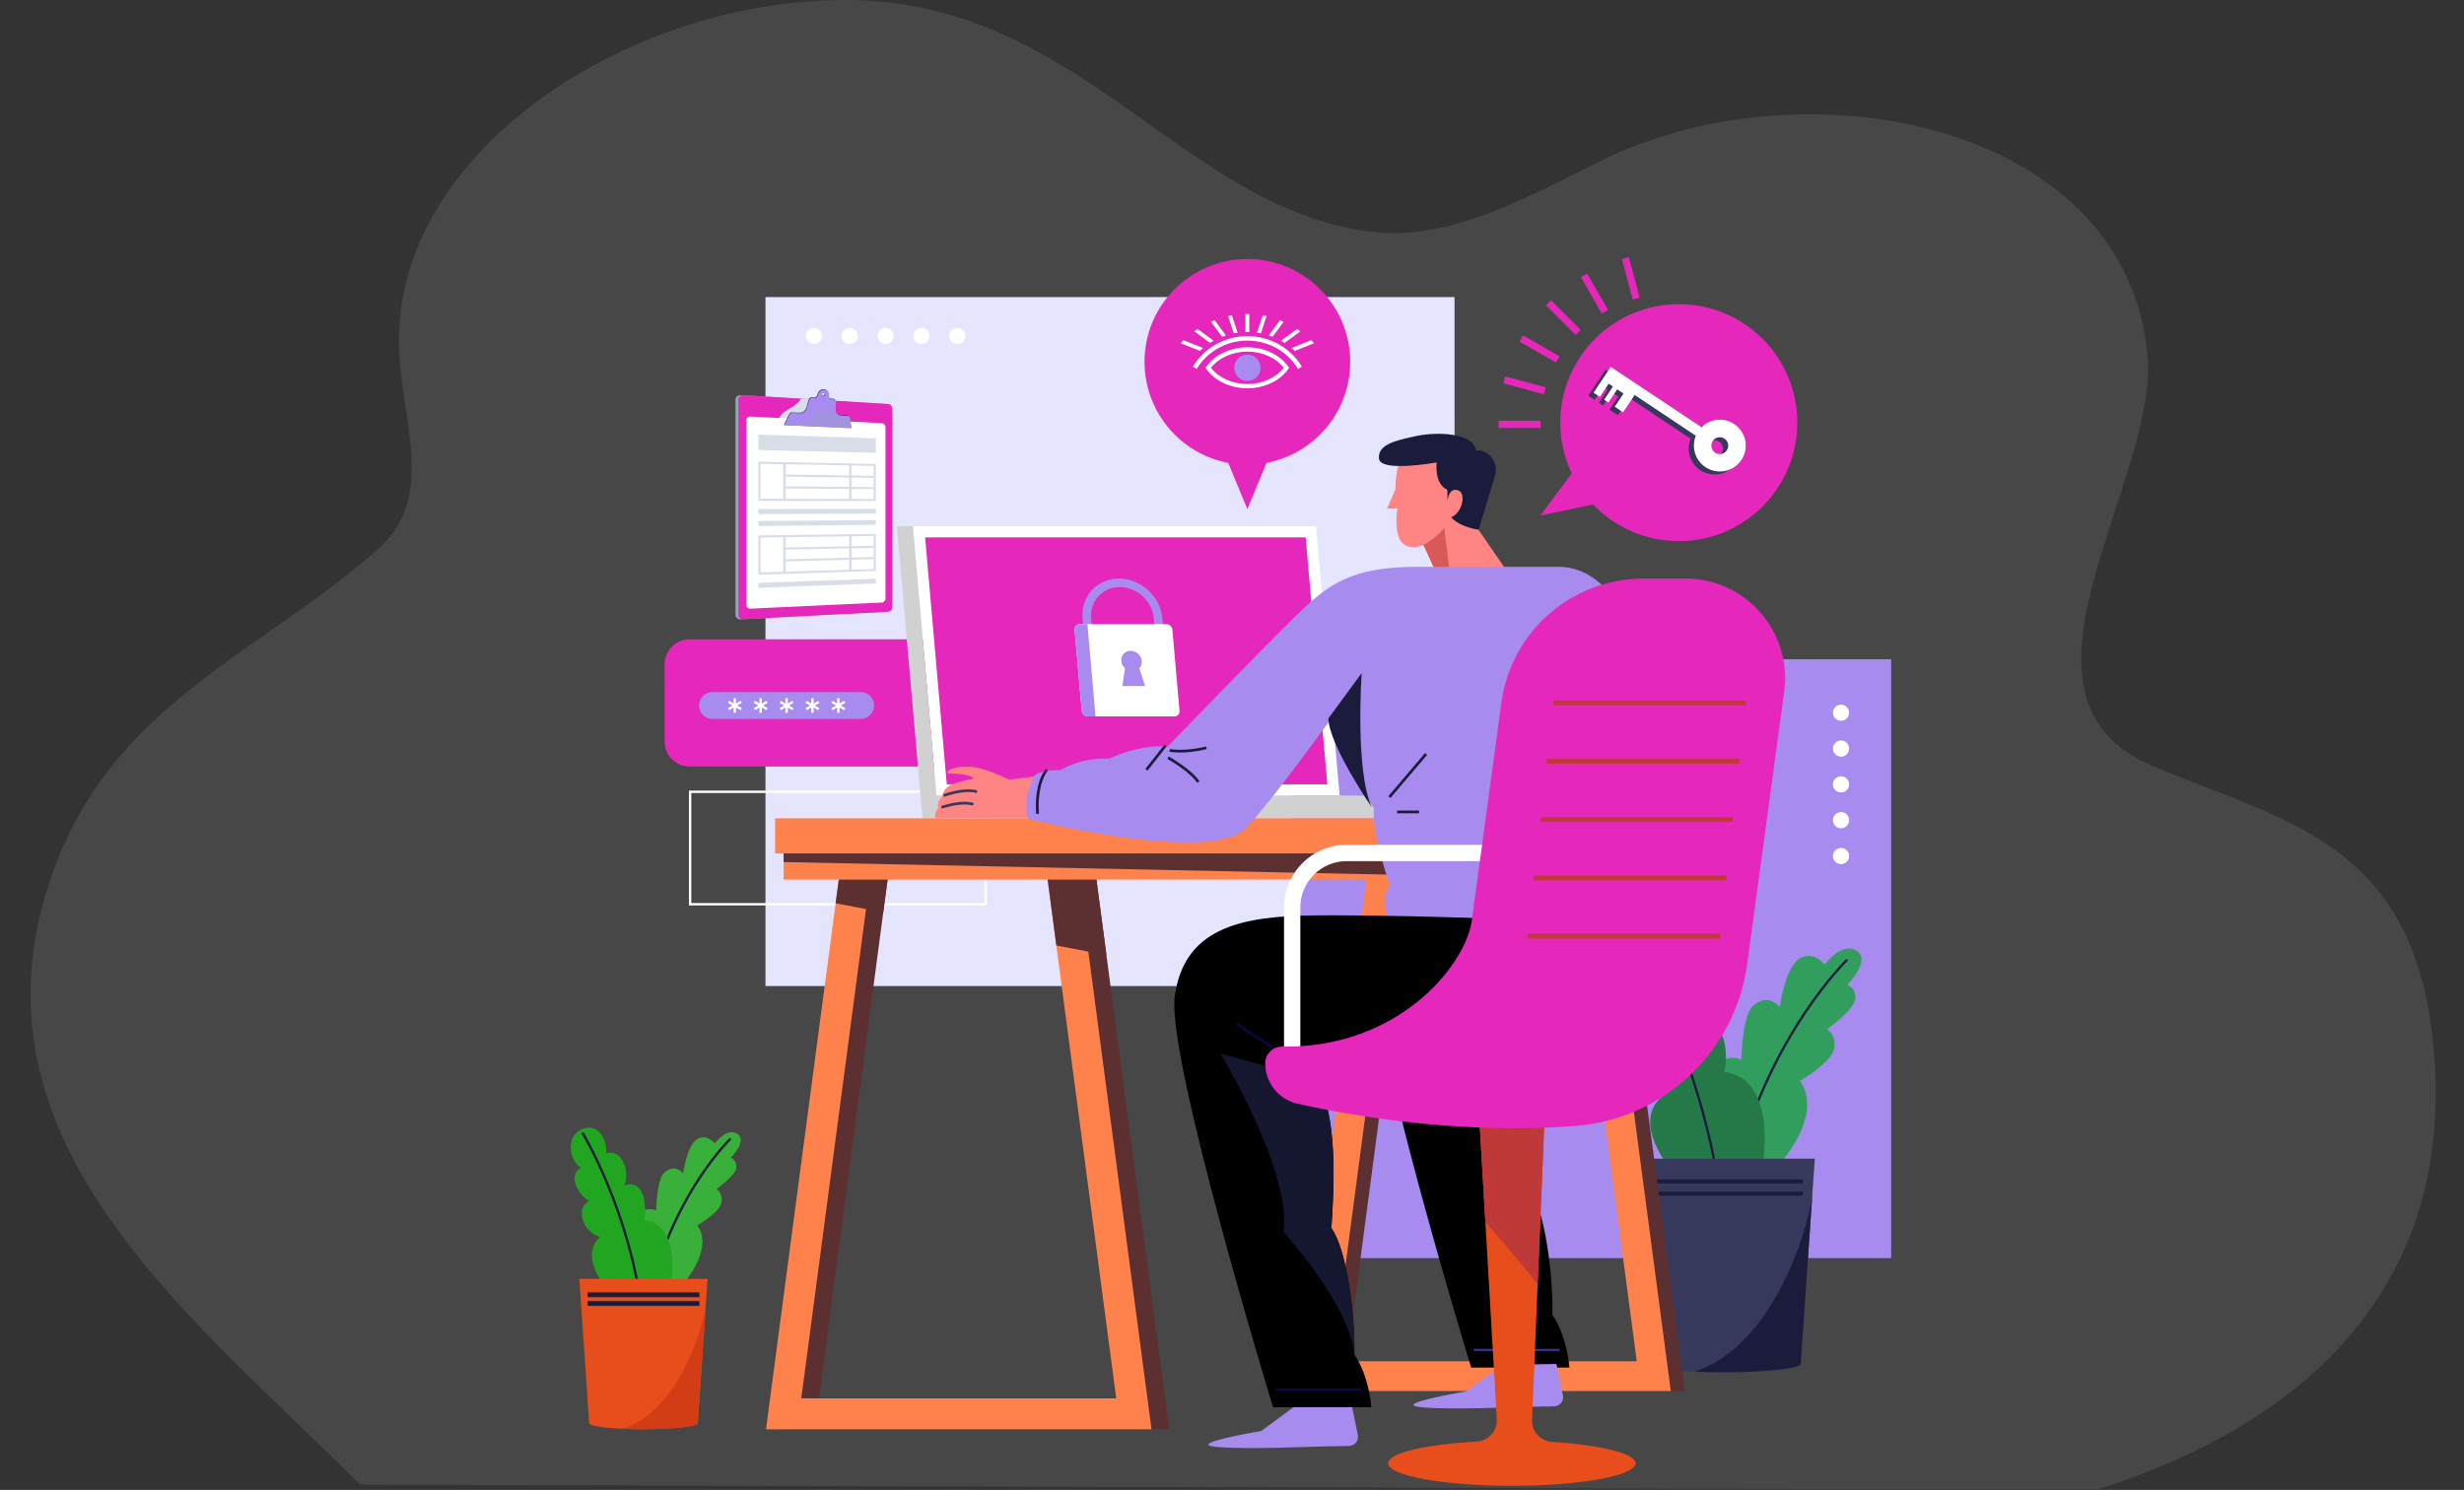 <svg width="544" height="329" viewBox="0 0 544 329" fill="none" xmlns="http://www.w3.org/2000/svg">
<rect x="0" y="0" width="544" height="329" fill="#333333" stroke="none"/>
<g clip-path="url(#clip0_1882_6368)">
<path opacity="0.2" d="M79.53 327.839C42.23 290.535 -8.752 252.012 11.237 193.818C24.39 155.541 56.623 144.88 83.428 121.276C96.651 109.631 88.335 92.676 88.085 75.848C87.526 32.751 139.878 -0.688 188.011 0.011C240.143 0.768 262.711 48.91 306.447 51.497C323.618 51.743 339 42.478 354.191 35.131C399.207 13.337 470.648 27.234 474.256 79.93C475.186 108.392 439.925 154.174 475.256 169.143C503.411 181.072 531.855 185.469 536.933 228.133C543.579 283.976 508.458 314.621 462.713 329L79.53 327.839Z" fill="#999999"/>
<path d="M321.131 65.6H169V217.731H321.131V65.6Z" fill="#E5E5FF"/>
<path d="M217.601 174.84H152.363V199.666H217.601V174.84Z" stroke="white" stroke-width="0.526" stroke-miterlimit="10"/>
<path d="M417.533 145.57H285.293V277.81H417.533V145.57Z" fill="#A78BEF"/>
<path d="M210.466 169.26H152.258C149.202 169.26 146.73 166.789 146.73 163.733V146.688C146.73 143.632 149.202 141.16 152.258 141.16H210.466C213.523 141.16 215.994 143.632 215.994 146.688V163.733C215.994 166.781 213.514 169.26 210.466 169.26Z" fill="#E527BB"/>
<path d="M190.025 158.756H157.297C155.655 158.756 154.328 157.428 154.328 155.787C154.328 154.145 155.655 152.818 157.297 152.818H190.025C191.667 152.818 192.994 154.145 192.994 155.787C192.994 157.428 191.658 158.756 190.025 158.756Z" fill="#A78BEF"/>
<path d="M163.759 155.202L163.497 154.748L162.484 155.333V154.171H161.969V155.333L160.956 154.748L160.703 155.202L161.707 155.787L160.703 156.363L160.956 156.817L161.969 156.232V157.394H162.484V156.232L163.497 156.817L163.759 156.363L162.746 155.787L163.759 155.202Z" fill="white"/>
<path d="M169.47 155.202L169.208 154.748L168.204 155.333V154.171H167.68V155.333L166.676 154.748L166.414 155.202L167.418 155.787L166.414 156.363L166.676 156.817L167.68 156.232V157.394H168.204V156.232L169.208 156.817L169.47 156.363L168.466 155.787L169.47 155.202Z" fill="white"/>
<path d="M175.189 155.202L174.927 154.748L173.923 155.333V154.171H173.399V155.333L172.395 154.748L172.133 155.202L173.137 155.787L172.133 156.363L172.395 156.817L173.399 156.232V157.394H173.923V156.232L174.927 156.817L175.189 156.363L174.185 155.787L175.189 155.202Z" fill="white"/>
<path d="M180.9 155.202L180.638 154.748L179.634 155.333V154.171H179.11V155.333L178.106 154.748L177.844 155.202L178.857 155.787L177.844 156.363L178.106 156.817L179.11 156.232V157.394H179.634V156.232L180.638 156.817L180.9 156.363L179.896 155.787L180.9 155.202Z" fill="white"/>
<path d="M186.619 155.202L186.357 154.748L185.353 155.333V154.171H184.829V155.333L183.824 154.748L183.562 155.202L184.567 155.787L183.562 156.363L183.824 156.817L184.829 156.232V157.394H185.353V156.232L186.357 156.817L186.619 156.363L185.615 155.787L186.619 155.202Z" fill="white"/>
<path d="M295.759 175.678H206.752L201.539 116.195H290.546L295.759 175.678Z" fill="white"/>
<path d="M203.67 180.691H207.198L201.54 116.195H198.012L203.67 180.691Z" fill="#D1D1D1"/>
<path d="M293.052 173.199H209.031L204.246 118.666H288.267L293.052 173.199Z" fill="#E527BB"/>
<path d="M255.703 144.225H241.286C240.404 144.225 239.618 143.509 239.54 142.618L239.007 136.558C238.579 131.703 242.186 127.748 247.049 127.748C251.905 127.748 256.209 131.703 256.637 136.558L257.17 142.618C257.249 143.509 256.594 144.225 255.703 144.225ZM241.417 142.33H255.249L254.742 136.558C254.411 132.742 251.031 129.642 247.215 129.642C243.399 129.642 240.57 132.742 240.902 136.558L241.417 142.33Z" fill="#A78BEF"/>
<path d="M259.295 158.197H240.163C239.49 158.197 238.888 157.647 238.827 156.974L237.255 139.038C237.194 138.366 237.7 137.816 238.373 137.816H257.505C258.177 137.816 258.78 138.366 258.841 139.038L260.413 156.974C260.474 157.647 259.967 158.197 259.295 158.197Z" fill="white"/>
<path d="M252.816 151.499L251.532 147.561C251.916 147.151 252.126 146.583 252.073 145.954C251.96 144.706 250.868 143.701 249.62 143.701C248.371 143.701 247.454 144.714 247.559 145.954C247.611 146.583 247.926 147.151 248.38 147.561L247.786 151.499H252.816Z" fill="#A78BEF"/>
<path d="M240.075 137.807H238.373C237.7 137.807 237.194 138.357 237.255 139.03L238.827 156.965C238.888 157.638 239.482 158.188 240.163 158.188H241.866L240.075 137.807Z" fill="#A78BEF"/>
<path d="M317.198 175.678H206.754L207.199 180.691H317.198V175.678Z" fill="#D1D1D1"/>
<path d="M402.859 212.991C402.859 212.991 406.596 207.839 409.914 209.944C413.224 212.057 407.853 217.453 407.853 217.453C407.853 217.453 410.002 218.257 409.574 220.719C409.146 223.182 403.374 227.259 403.374 227.259C403.374 227.259 405.583 228.622 404.902 231.678C404.221 234.734 397.34 238.699 397.34 238.699C397.34 238.699 403.583 245.195 391.647 258.529H376.182C376.182 258.529 375.676 242.383 378.051 237.118C380.426 231.853 384.469 233.983 384.469 233.983C384.469 233.983 384.617 224.116 387.115 222.02C390.555 219.13 392.93 222.387 392.93 222.387C392.93 222.387 394.083 213.698 397.288 211.664C400.318 209.743 402.859 212.991 402.859 212.991Z" fill="#319E5D"/>
<path d="M407.848 211.891C407.848 211.891 390.558 228.543 383.145 258.538" stroke="#1B1C3B" stroke-width="0.526" stroke-miterlimit="10"/>
<path d="M360.762 208.52C366.228 205.656 369.346 211.969 368.831 215.881C373.598 214.179 376.48 221.487 374.524 225.906C381.318 223.609 381.58 233.808 380.645 236.699C387.954 237.467 391.098 245.876 388.976 258.538H369.084C369.084 258.538 359.994 247.92 366.962 242.139C361.015 240.358 359.234 232.542 363.565 230.84C359.575 228.718 356.85 222.177 360.963 220.448C357.391 218.178 355.994 211.018 360.762 208.52Z" fill="#257847"/>
<path d="M361.359 209.952C361.359 209.952 376.483 234.778 380.221 267.462" stroke="#1B1C3B" stroke-width="0.526" stroke-miterlimit="10"/>
<path d="M360.414 255.857L363.523 301.151C363.593 302.19 371.216 303.019 380.542 303.019C389.868 303.019 397.491 302.181 397.561 301.151L400.669 255.857H360.414Z" fill="#37395C"/>
<path d="M363.004 260.86H398.063" stroke="#1B1C3B" stroke-width="0.902" stroke-miterlimit="10"/>
<path d="M363.004 263.576H398.063" stroke="#1B1C3B" stroke-width="0.902" stroke-miterlimit="10"/>
<path d="M400.136 263.576C399.752 269.208 392.225 297.055 374.105 302.871C376.096 302.958 378.262 303.011 380.541 303.011C389.867 303.011 397.49 302.172 397.56 301.142L400.136 263.576Z" fill="#1B1C3B"/>
<path d="M258.133 315.602H173.012L189.839 188.445L196.606 189.335L180.81 308.774H250.335L234.538 189.335L241.306 188.445L258.133 315.602Z" fill="#5C3030"/>
<path d="M254.229 315.602H169.117L185.944 188.445L192.711 189.335L176.906 308.774H246.44L230.644 189.335L237.411 188.445L254.229 315.602Z" fill="#FF824D"/>
<path d="M195.002 201.456L196.608 189.335L189.841 188.445L189.771 188.951L185.947 188.445L184.488 199.447L195.002 201.456Z" fill="#5C3030"/>
<path d="M237.482 188.951L237.412 188.445L230.645 189.335L233.212 208.773L244.275 210.886L241.306 188.445L237.482 188.951Z" fill="#5C3030"/>
<path d="M371.982 307.167H289.848L306.081 184.463L312.612 185.328L297.366 300.574H364.464L349.218 185.328L355.749 184.463L371.982 307.167Z" fill="#5C3030"/>
<path d="M368.877 307.167H286.742L302.975 184.463L309.507 185.328L294.261 300.574H361.358L346.112 185.328L352.644 184.463L368.877 307.167Z" fill="#FF824D"/>
<path d="M181.475 74.185C181.475 75.172 180.671 75.975 179.685 75.975C178.698 75.975 177.895 75.172 177.895 74.185C177.895 73.198 178.698 72.395 179.685 72.395C180.68 72.395 181.475 73.189 181.475 74.185Z" fill="white"/>
<path d="M189.385 74.185C189.385 75.172 188.582 75.975 187.595 75.975C186.608 75.975 185.805 75.172 185.805 74.185C185.805 73.198 186.608 72.395 187.595 72.395C188.582 72.395 189.385 73.189 189.385 74.185Z" fill="white"/>
<path d="M197.299 74.185C197.299 75.172 196.496 75.975 195.509 75.975C194.522 75.975 193.719 75.172 193.719 74.185C193.719 73.198 194.522 72.395 195.509 72.395C196.496 72.395 197.299 73.189 197.299 74.185Z" fill="white"/>
<path d="M205.209 74.185C205.209 75.172 204.406 75.975 203.419 75.975C202.432 75.975 201.629 75.172 201.629 74.185C201.629 73.198 202.432 72.395 203.419 72.395C204.406 72.395 205.209 73.189 205.209 74.185Z" fill="white"/>
<path d="M213.119 74.185C213.119 75.172 212.316 75.975 211.329 75.975C210.342 75.975 209.539 75.172 209.539 74.185C209.539 73.198 210.342 72.395 211.329 72.395C212.316 72.395 213.119 73.189 213.119 74.185Z" fill="white"/>
<path d="M406.458 159.166C405.471 159.166 404.668 158.363 404.668 157.376C404.668 156.389 405.471 155.586 406.458 155.586C407.445 155.586 408.248 156.389 408.248 157.376C408.248 158.371 407.445 159.166 406.458 159.166Z" fill="white"/>
<path d="M406.458 167.077C405.471 167.077 404.668 166.274 404.668 165.287C404.668 164.301 405.471 163.497 406.458 163.497C407.445 163.497 408.248 164.301 408.248 165.287C408.248 166.283 407.445 167.077 406.458 167.077Z" fill="white"/>
<path d="M406.458 174.989C405.471 174.989 404.668 174.185 404.668 173.199C404.668 172.212 405.471 171.408 406.458 171.408C407.445 171.408 408.248 172.212 408.248 173.199C408.248 174.185 407.445 174.989 406.458 174.989Z" fill="white"/>
<path d="M406.458 182.9C405.471 182.9 404.668 182.097 404.668 181.11C404.668 180.123 405.471 179.32 406.458 179.32C407.445 179.32 408.248 180.123 408.248 181.11C408.248 182.097 407.445 182.9 406.458 182.9Z" fill="white"/>
<path d="M406.458 190.811C407.447 190.811 408.248 190.01 408.248 189.021C408.248 188.033 407.447 187.231 406.458 187.231C405.469 187.231 404.668 188.033 404.668 189.021C404.668 190.01 405.469 190.811 406.458 190.811Z" fill="white"/>
<path d="M359.199 186.471H173.012V194.226H359.199V186.471Z" fill="#FF824D"/>
<path d="M359.199 194.226L173.012 190.349V186.471H359.199V194.226Z" fill="#5C3030"/>
<path d="M361.084 180.691H171.125V188.445H361.084V180.691Z" fill="#FF824D"/>
<path d="M157.815 252.5C157.815 252.5 160.443 248.867 162.784 250.36C165.115 251.845 161.334 255.643 161.334 255.643C161.334 255.643 162.845 256.211 162.548 257.94C162.251 259.677 158.182 262.541 158.182 262.541C158.182 262.541 159.736 263.502 159.256 265.65C158.775 267.807 153.929 270.593 153.929 270.593C153.929 270.593 158.321 275.159 149.921 284.555H139.032C139.032 284.555 138.674 273.186 140.351 269.484C142.027 265.772 144.865 267.274 144.865 267.274C144.865 267.274 144.97 260.332 146.725 258.857C149.153 256.822 150.82 259.118 150.82 259.118C150.82 259.118 151.633 253.006 153.885 251.565C156.034 250.212 157.815 252.5 157.815 252.5Z" fill="#39B039"/>
<path d="M161.297 251.426C161.297 251.426 149.124 263.154 143.902 284.268" stroke="#1B1C3B" stroke-width="0.526" stroke-miterlimit="10"/>
<path d="M128.147 249.509C131.997 247.492 134.189 251.937 133.831 254.696C137.184 253.5 139.219 258.643 137.839 261.751C142.624 260.136 142.808 267.314 142.144 269.348C147.287 269.89 149.505 275.81 148.003 284.717H134.015C134.015 284.717 127.614 277.242 132.521 273.173C128.33 271.916 127.081 266.414 130.129 265.218C127.317 263.725 125.405 259.114 128.295 257.901C125.78 256.311 124.793 251.273 128.147 249.509Z" fill="#22A622"/>
<path d="M128.566 250.064C128.566 250.064 139.211 267.537 141.848 290.546" stroke="#1B1C3B" stroke-width="0.526" stroke-miterlimit="10"/>
<path d="M127.902 282.382L130.085 314.271C130.138 315.005 135.499 315.59 142.066 315.59C148.632 315.59 154.003 315.005 154.046 314.271L156.229 282.382H127.902Z" fill="#E74E1B"/>
<path d="M129.738 285.901H154.415" stroke="#1B1C3B" stroke-width="1.06" stroke-miterlimit="10"/>
<path d="M129.738 287.822H154.415" stroke="#1B1C3B" stroke-width="1.06" stroke-miterlimit="10"/>
<path d="M155.872 287.822C155.601 291.786 150.301 311.39 137.543 315.485C138.94 315.546 140.468 315.581 142.075 315.581C148.642 315.581 154.012 314.996 154.055 314.263L155.872 287.822Z" fill="#D33D16"/>
<path d="M298.095 79.896C298.095 67.356 287.93 57.192 275.391 57.192C262.852 57.192 252.688 67.356 252.688 79.896C252.688 90.994 260.651 100.224 271.165 102.206L275.391 112.423L279.617 102.206C290.131 100.224 298.095 90.994 298.095 79.896Z" fill="#E527BB"/>
<path d="M275.391 85.746C271.689 85.746 268.231 84.122 266.353 81.493L266.152 81.214L266.353 80.935C268.231 78.315 271.689 76.682 275.391 76.682C279.085 76.682 282.551 78.315 284.42 80.935L284.621 81.214L284.42 81.493C282.551 84.113 279.085 85.746 275.391 85.746ZM267.34 81.214C269.078 83.432 272.134 84.794 275.391 84.794C278.657 84.794 281.704 83.432 283.442 81.214C281.704 78.996 278.648 77.634 275.391 77.634C272.125 77.643 269.078 79.005 267.34 81.214Z" fill="white"/>
<path d="M286.578 81.467C284.273 77.608 279.985 75.207 275.392 75.207C270.799 75.207 266.512 77.608 264.206 81.467L263.359 80.961C265.848 76.804 270.459 74.22 275.392 74.22C280.326 74.22 284.945 76.804 287.425 80.961L286.578 81.467Z" fill="white"/>
<path d="M278.3 81.214C278.3 82.821 276.999 84.122 275.392 84.122C273.785 84.122 272.484 82.821 272.484 81.214C272.484 79.608 273.785 78.306 275.392 78.306C276.999 78.306 278.3 79.608 278.3 81.214Z" fill="#A78BEF"/>
<path d="M277.527 73.451C277.816 73.495 278.095 73.547 278.374 73.6L279.641 69.81C279.361 69.749 279.082 69.697 278.794 69.653L277.527 73.451Z" fill="white"/>
<path d="M280.125 74.063C280.404 74.159 280.684 74.255 280.963 74.359L283.4 71.05C283.138 70.936 282.867 70.814 282.596 70.71L280.125 74.063Z" fill="white"/>
<path d="M286.361 72.648L282.824 75.241C283.095 75.39 283.357 75.547 283.619 75.713L287.103 73.163C286.858 72.989 286.614 72.814 286.361 72.648Z" fill="white"/>
<path d="M264.896 77.477C265.132 77.258 265.368 77.049 265.612 76.848L261.307 75.128C261.089 75.337 260.871 75.564 260.652 75.783L264.896 77.477Z" fill="white"/>
<path d="M267.155 75.713C267.417 75.547 267.679 75.39 267.95 75.241L264.413 72.648C264.16 72.814 263.924 72.989 263.68 73.163L267.155 75.713Z" fill="white"/>
<path d="M274.965 69.356V73.311C275.105 73.311 275.244 73.294 275.393 73.294C275.532 73.294 275.672 73.303 275.821 73.311V69.356C275.681 69.356 275.541 69.338 275.393 69.338C275.244 69.338 275.105 69.356 274.965 69.356Z" fill="white"/>
<path d="M269.811 74.359C270.082 74.255 270.361 74.15 270.65 74.063L268.178 70.71C267.908 70.814 267.637 70.936 267.375 71.05L269.811 74.359Z" fill="white"/>
<path d="M289.469 75.128L285.164 76.848C285.409 77.049 285.644 77.258 285.88 77.477L290.124 75.783C289.914 75.564 289.696 75.337 289.469 75.128Z" fill="white"/>
<path d="M272.395 73.6C272.675 73.547 272.954 73.495 273.242 73.451L271.976 69.653C271.696 69.705 271.408 69.749 271.129 69.81L272.395 73.6Z" fill="white"/>
<path d="M370.648 67.156C356.197 67.156 344.478 78.874 344.478 93.326C344.478 97.334 345.386 101.132 346.993 104.529L340.086 113.846L351.708 111.384C356.476 116.379 363.191 119.496 370.64 119.496C385.091 119.496 396.81 107.777 396.81 93.326C396.81 78.874 385.1 67.156 370.648 67.156Z" fill="#E527BB"/>
<path d="M354.47 81.66L353.632 82.917L353.222 83.537L350.672 87.362L352.069 88.296L354.008 85.38L354.951 86.008L353.012 88.925L353.946 89.545L355.885 86.628L357.291 87.563L355.352 90.479L357.195 91.702L359.745 87.877L373.253 96.88C372.24 99.351 373.061 102.276 375.375 103.813C378.003 105.568 381.557 104.852 383.313 102.224C385.068 99.596 384.352 96.041 381.723 94.286C379.418 92.749 376.397 93.108 374.502 94.994L354.47 81.66ZM376.982 98.024C377.549 97.168 378.711 96.932 379.567 97.508C380.422 98.076 380.658 99.237 380.082 100.093C379.514 100.949 378.353 101.185 377.497 100.608C376.641 100.041 376.414 98.888 376.982 98.024Z" fill="#37395C"/>
<path d="M355.623 81.005L354.784 82.262L354.374 82.882L351.824 86.707L353.221 87.632L355.16 84.716L356.103 85.344L354.164 88.261L355.099 88.881L357.037 85.965L358.443 86.899L356.505 89.815L358.347 91.038L360.897 87.213L374.406 96.216C373.393 98.687 374.222 101.613 376.527 103.149C379.156 104.905 382.71 104.188 384.465 101.56C386.22 98.932 385.504 95.378 382.876 93.623C380.57 92.086 377.549 92.444 375.654 94.33L355.623 81.005ZM378.143 97.369C378.711 96.513 379.872 96.277 380.728 96.853C381.583 97.421 381.819 98.582 381.243 99.438C380.675 100.294 379.514 100.53 378.658 99.953C377.802 99.377 377.567 98.224 378.143 97.369Z" fill="white"/>
<path d="M358.852 57L361.244 65.95" stroke="#E527BB" stroke-width="1.591" stroke-miterlimit="10"/>
<path d="M349.719 60.816L354.347 68.841" stroke="#E527BB" stroke-width="1.591" stroke-miterlimit="10"/>
<path d="M341.879 66.859L348.437 73.416" stroke="#E527BB" stroke-width="1.591" stroke-miterlimit="10"/>
<path d="M335.879 74.735L343.904 79.363" stroke="#E527BB" stroke-width="1.591" stroke-miterlimit="10"/>
<path d="M332.113 83.886L341.064 86.288" stroke="#E527BB" stroke-width="1.591" stroke-miterlimit="10"/>
<path d="M330.855 93.701H340.12" stroke="#E527BB" stroke-width="1.591" stroke-miterlimit="10"/>
<path d="M286.47 310.084L278.437 315.987C278.437 315.987 266.91 317.908 266.771 318.973C266.631 320.038 281.353 319.759 287.116 319.541C290.81 319.401 295.167 319.322 297.831 319.287C299.106 319.27 300.04 318.1 299.778 316.851L298.355 309.935L286.47 310.084Z" fill="#A78BEF"/>
<path d="M355.395 194.392C355.395 194.392 346.916 193.003 331.129 193.431C315.341 193.859 305.098 197.553 303.107 211.07C301.116 224.587 324.798 301.972 324.798 301.972H346.488C346.488 301.972 346.087 295.283 342.734 290.305C342.934 281.626 341.083 267.122 337.669 262.424C338.376 252.321 338.953 237.668 334.543 229.844H363.359L355.395 194.392Z" fill="black"/>
<path d="M344.359 298.095H325.375" stroke="#30318A" stroke-width="0.526" stroke-miterlimit="10"/>
<path d="M309.007 101.682C309.007 101.682 308.012 104.669 308.082 108.013L306.23 112.283H308.51C308.51 112.283 307.654 117.4 309.365 119.609C311.068 121.819 314.255 120.317 314.255 120.317L317.041 126.298H332.829L326.428 116.981L325.502 103.542L317.346 99.77L309.007 101.682Z" fill="#FF8585"/>
<path d="M314.258 120.317C317.148 118.867 318.877 116.518 318.877 116.518L320.047 126.298H317.043L314.258 120.317Z" fill="#D95959"/>
<path d="M317.193 102.11C317.193 102.11 316.555 106.808 319.542 108.153L319.585 110.668C319.585 110.668 319.751 107.655 321.812 108.232C323.873 108.799 322.807 113.349 320.389 114.204C320.389 114.204 321.742 116.195 326.431 116.981C326.431 116.981 329.514 107.009 330.073 105.018C331.051 101.551 327.925 99.063 325.855 99.482C325.427 95.57 317.324 95.282 312.696 96.277C308.076 97.273 304.164 98.129 304.444 101.255C304.741 104.389 317.193 102.11 317.193 102.11Z" fill="#1B1C3B"/>
<path d="M228.769 171.409L222.796 172.159C222.796 172.159 219.007 170.238 215.916 169.549C212.824 168.859 209.777 169.549 209.192 170.404C208.607 171.26 213.086 170.3 215.06 171.898C209.777 172.963 208.502 173.6 207.961 175.949C206.677 177.39 207.157 178.455 207.157 178.455C207.157 178.455 206.52 178.726 206.406 180.7H228.507L228.769 171.409Z" fill="#FF8585"/>
<path d="M208.344 175.678C208.344 175.678 212.823 173.949 215.705 174.84" stroke="#37395C" stroke-width="0.602" stroke-miterlimit="10"/>
<path d="M207.867 178.289C207.867 178.289 212.137 176.744 214.905 177.6" stroke="#37395C" stroke-width="0.602" stroke-miterlimit="10"/>
<path d="M313.071 125.163C324.379 125.163 334.945 125.163 344.114 125.163C353.292 125.163 360.33 134.978 359.474 144.688L368.433 203.368H306.871C306.871 203.368 304.313 198.565 306.871 195.579C306.871 195.579 302.706 183.634 303.352 178.508C303.352 178.508 293.965 164.851 293.747 158.878C293.747 158.878 280.841 176.805 275.183 182.778C267.324 191.082 227.068 180.857 227.068 180.857C227.068 180.857 225.497 176.831 228.195 171.601C228.431 171.155 228.841 170.823 229.321 170.684C230.334 170.387 232.22 169.933 234.107 170.081C234.107 170.081 238.377 167.2 244.882 167.523C244.882 167.523 251.387 164.318 257.788 164.859C257.788 164.859 282.544 139.143 288.726 133.494C294.908 127.844 300.593 125.163 313.071 125.163Z" fill="#A78BEF"/>
<path d="M300.627 148.626L293.266 158.651C293.475 164.624 302.871 178.281 302.871 178.281C299.134 170.177 300.627 148.626 300.627 148.626Z" fill="#1B1C3B"/>
<path d="M314.85 166.484L306.746 176.01" stroke="#1B1C3B" stroke-width="0.602" stroke-miterlimit="10"/>
<path d="M308.449 179.285H313.287" stroke="#1B1C3B" stroke-width="0.602" stroke-miterlimit="10"/>
<path d="M257.313 164.633L253.113 169.968" stroke="#1B1C3B" stroke-width="0.602" stroke-miterlimit="10"/>
<path d="M258.238 165.698C258.238 165.698 261.443 166.335 266.35 165.13" stroke="#1B1C3B" stroke-width="0.602" stroke-miterlimit="10"/>
<path d="M257.883 167.304C257.883 167.304 262.79 170.046 264.572 172.675" stroke="#1B1C3B" stroke-width="0.602" stroke-miterlimit="10"/>
<path d="M231.092 169.968C229.005 172.745 228.865 177.224 229.075 179.713" stroke="#1B1C3B" stroke-width="0.602" stroke-miterlimit="10"/>
<path d="M338.752 203.15C338.752 203.15 303.186 201.762 287.398 202.19C271.61 202.617 261.368 206.311 259.377 219.828C257.386 233.346 281.067 310.73 281.067 310.73H302.758C302.758 310.73 302.356 304.041 299.003 299.064C299.204 290.384 297.353 275.88 293.938 271.182C294.646 261.079 295.222 246.427 290.812 238.603H346.716L338.752 203.15Z" fill="black"/>
<path d="M283.414 272.038C290.81 280.569 298.232 291.1 299.001 299.064C299.202 290.384 297.35 275.88 293.936 271.182C294.644 261.079 295.22 246.427 290.81 238.603L269.469 232.63C269.477 232.63 285.125 258.521 283.414 272.038Z" fill="#151730"/>
<path d="M281.641 306.853H300.624" stroke="#080947" stroke-width="0.526" stroke-miterlimit="10"/>
<path d="M273.035 226.089L289.251 236.76" stroke="#080947" stroke-width="0.526" stroke-miterlimit="10"/>
<path d="M331.755 301.334L323.722 307.237C323.722 307.237 312.195 309.158 312.056 310.223C311.916 311.289 326.638 311.009 332.402 310.791C336.095 310.651 340.453 310.573 343.116 310.538C344.391 310.52 345.325 309.35 345.063 308.101L343.64 301.186L331.755 301.334Z" fill="#A78BEF"/>
<path d="M287.091 235.214H283.484V200.356C283.484 192.741 289.684 186.541 297.299 186.541H336.733V190.148H297.299C291.666 190.148 287.091 194.723 287.091 200.356V235.214Z" fill="white"/>
<path d="M338.245 313.498L341.144 243.58H326.413L330.465 313.349C330.613 315.96 328.605 318.178 325.994 318.327C314.703 318.938 306.469 320.842 306.469 323.103C306.469 325.854 318.694 328.081 333.783 328.081C348.863 328.081 361.097 325.854 361.097 323.103C361.097 320.92 353.395 319.069 342.69 318.397C340.114 318.231 338.14 316.074 338.245 313.498Z" fill="#E74E1B"/>
<path d="M341.141 243.588H326.41L327.938 269.837C331.449 273.845 335.623 278.726 339.491 283.564L341.141 243.588Z" fill="#BF3939"/>
<path d="M362.859 127.748C347.019 127.748 333.624 139.449 331.484 155.14L324.953 203.211C323.599 213.148 308.772 231.486 283.117 231.101C281.039 231.066 279.336 232.734 279.336 234.813C279.336 239.065 282.279 242.75 286.426 243.693C297.866 246.278 321.748 250.574 347.674 248.636C367.216 247.177 383.1 232.315 385.737 212.904L393.91 152.73C395.709 139.51 385.431 127.739 372.089 127.739H362.859V127.748Z" fill="#E527BB"/>
<path d="M342.957 155.21H385.404" stroke="#BF3939" stroke-width="1.053" stroke-miterlimit="10"/>
<path d="M341.547 168.09H383.994" stroke="#BF3939" stroke-width="1.053" stroke-miterlimit="10"/>
<path d="M340.137 180.97H382.575" stroke="#BF3939" stroke-width="1.053" stroke-miterlimit="10"/>
<path d="M338.727 193.85H381.174" stroke="#BF3939" stroke-width="1.053" stroke-miterlimit="10"/>
<path d="M337.309 206.73H379.756" stroke="#BF3939" stroke-width="1.053" stroke-miterlimit="10"/>
<path d="M196.373 134.079C196.373 134.611 195.963 135.074 195.465 135.1L163.444 136.759C162.859 136.786 162.379 136.34 162.379 135.764V88.261C162.379 87.676 162.859 87.239 163.444 87.274L163.872 87.248L195.465 89.222C195.971 89.256 196.373 89.71 196.373 90.252V134.079Z" fill="#97A6B7"/>
<path d="M196.998 134.052C196.998 134.585 196.588 135.048 196.09 135.074L164.069 136.733C163.484 136.759 163.004 136.314 163.004 135.738V88.235C163.004 87.65 163.484 87.213 164.069 87.248L196.09 89.204C196.596 89.239 196.998 89.693 196.998 90.234V134.052Z" fill="#E527BB"/>
<path d="M172.376 91.71C171.581 92.732 171.468 94.67 172.83 95.465C175.79 97.281 179.65 96.714 182.496 94.784C184.592 93.317 183.702 90.601 183.099 88.409L176.803 88.025C176.262 89.536 173.371 90.383 172.376 91.71Z" fill="#D8DEE8"/>
<path d="M195.499 132.149C195.499 132.62 195.141 133.022 194.687 133.048L165.696 134.401C165.181 134.428 164.762 134.035 164.762 133.52V92.863C164.762 92.347 165.181 91.954 165.696 91.981L194.687 93.439C195.132 93.465 195.499 93.867 195.499 94.338V132.149Z" fill="white"/>
<path d="M187.543 92.156C187.5 91.902 187.308 91.728 187.063 91.719L185.535 91.64C184.845 91.605 184.347 91.029 184.382 90.304L184.461 88.628C184.478 88.322 184.26 88.069 183.963 88.052L183.474 88.016C183.099 87.99 182.845 87.659 182.898 87.266C183.003 86.576 182.549 85.982 181.885 85.93C181.213 85.886 180.584 86.41 180.479 87.108C180.453 87.3 180.348 87.475 180.2 87.597C180.051 87.72 179.868 87.79 179.684 87.772L179.178 87.737C178.872 87.72 178.584 87.938 178.506 88.252L178.069 89.929C177.877 90.654 177.196 91.178 176.48 91.134L174.873 91.047C174.611 91.029 174.349 91.186 174.227 91.439L173.074 93.754L173.17 93.876L187.945 94.452L187.543 92.156ZM181.658 87.379C181.466 87.37 181.326 87.196 181.361 86.986C181.396 86.785 181.579 86.628 181.771 86.637C181.964 86.646 182.103 86.82 182.068 87.03C182.042 87.231 181.859 87.388 181.658 87.379Z" fill="url(#paint0_linear_1882_6368)"/>
<path d="M187.649 92.278C187.605 92.024 187.413 91.85 187.169 91.841L185.64 91.762C184.951 91.728 184.453 91.151 184.488 90.426L184.566 88.75C184.584 88.444 184.366 88.191 184.069 88.174L183.58 88.139C183.204 88.112 182.951 87.781 183.003 87.388C183.108 86.698 182.654 86.104 181.99 86.052C181.318 86.008 180.689 86.532 180.585 87.231C180.558 87.423 180.454 87.597 180.305 87.719C180.157 87.842 179.973 87.912 179.79 87.894L179.283 87.859C178.978 87.842 178.69 88.06 178.611 88.374L178.174 90.051C177.982 90.776 177.301 91.3 176.585 91.256L174.979 91.169C174.717 91.151 174.455 91.308 174.332 91.562L173.18 93.876L188.059 94.574L187.649 92.278ZM181.763 87.501C181.571 87.492 181.432 87.318 181.466 87.108C181.501 86.907 181.685 86.75 181.877 86.759C182.069 86.768 182.209 86.942 182.174 87.152C182.139 87.361 181.955 87.51 181.763 87.501Z" fill="#A78BEF"/>
<path opacity="0.3" d="M187.157 91.841L185.629 91.763C185.175 91.736 184.799 91.474 184.607 91.09C183.192 91.387 181.699 91.073 180.215 91.378C179.193 91.605 179.307 93.195 178.171 93.308C176.539 93.526 174.923 93.544 173.334 93.561L173.168 93.893L188.048 94.592L187.646 92.278C187.602 92.033 187.401 91.85 187.157 91.841Z" fill="#97A6B7"/>
<path d="M193.368 99.997L167.434 99.368V95.971L193.368 96.775V99.997Z" fill="#D8DEE8"/>
<path d="M193.368 110.641L167.434 110.607V101.936L193.368 102.433V110.641ZM167.914 110.118L192.879 110.179V102.879L167.914 102.425V110.118Z" fill="#D8DEE8"/>
<path d="M173.465 110.327H172.906V102.241L173.465 102.25V110.327Z" fill="#D8DEE8"/>
<path d="M193.088 105.516L173.188 105.262V104.782L193.088 105.053V105.516Z" fill="#D8DEE8"/>
<path d="M193.088 108.013L173.188 107.865V107.385L193.088 107.55V108.013Z" fill="#D8DEE8"/>
<path d="M188.023 110.563H187.473V102.512L188.023 102.521V110.563Z" fill="#D8DEE8"/>
<path d="M193.368 126.08L167.434 126.901V118.23L193.368 117.872V126.08ZM167.914 126.394L192.879 125.635V118.335L167.914 118.71V126.394Z" fill="#D8DEE8"/>
<path d="M173.465 126.438L172.906 126.455V118.361L173.465 118.352V126.438Z" fill="#D8DEE8"/>
<path d="M193.088 120.963L173.188 121.373V120.893L193.088 120.5V120.963Z" fill="#D8DEE8"/>
<path d="M193.088 123.46L173.188 123.976V123.495L193.088 122.998V123.46Z" fill="#D8DEE8"/>
<path d="M188.023 126.185L187.473 126.202V118.151L188.023 118.143V126.185Z" fill="#D8DEE8"/>
<path d="M193.368 113.401L167.434 113.514V112.405L193.368 112.353V113.401Z" fill="#D8DEE8"/>
<path d="M193.368 115.898L167.434 116.152V115.043L193.368 114.842V115.898Z" fill="#D8DEE8"/>
<path d="M193.368 128.839L167.434 129.808V128.699L193.368 127.791V128.839Z" fill="#D8DEE8"/>
</g>
<defs>
<linearGradient id="paint0_linear_1882_6368" x1="173.07" y1="90.198" x2="187.947" y2="90.198" gradientUnits="userSpaceOnUse">
<stop stop-color="#444B8C"/>
<stop offset="0.996" stop-color="#26264F"/>
</linearGradient>
<clipPath id="clip0_1882_6368">
<rect width="542.64" height="328.79" fill="white" transform="translate(0.742)"/>
</clipPath>
</defs>
</svg>
